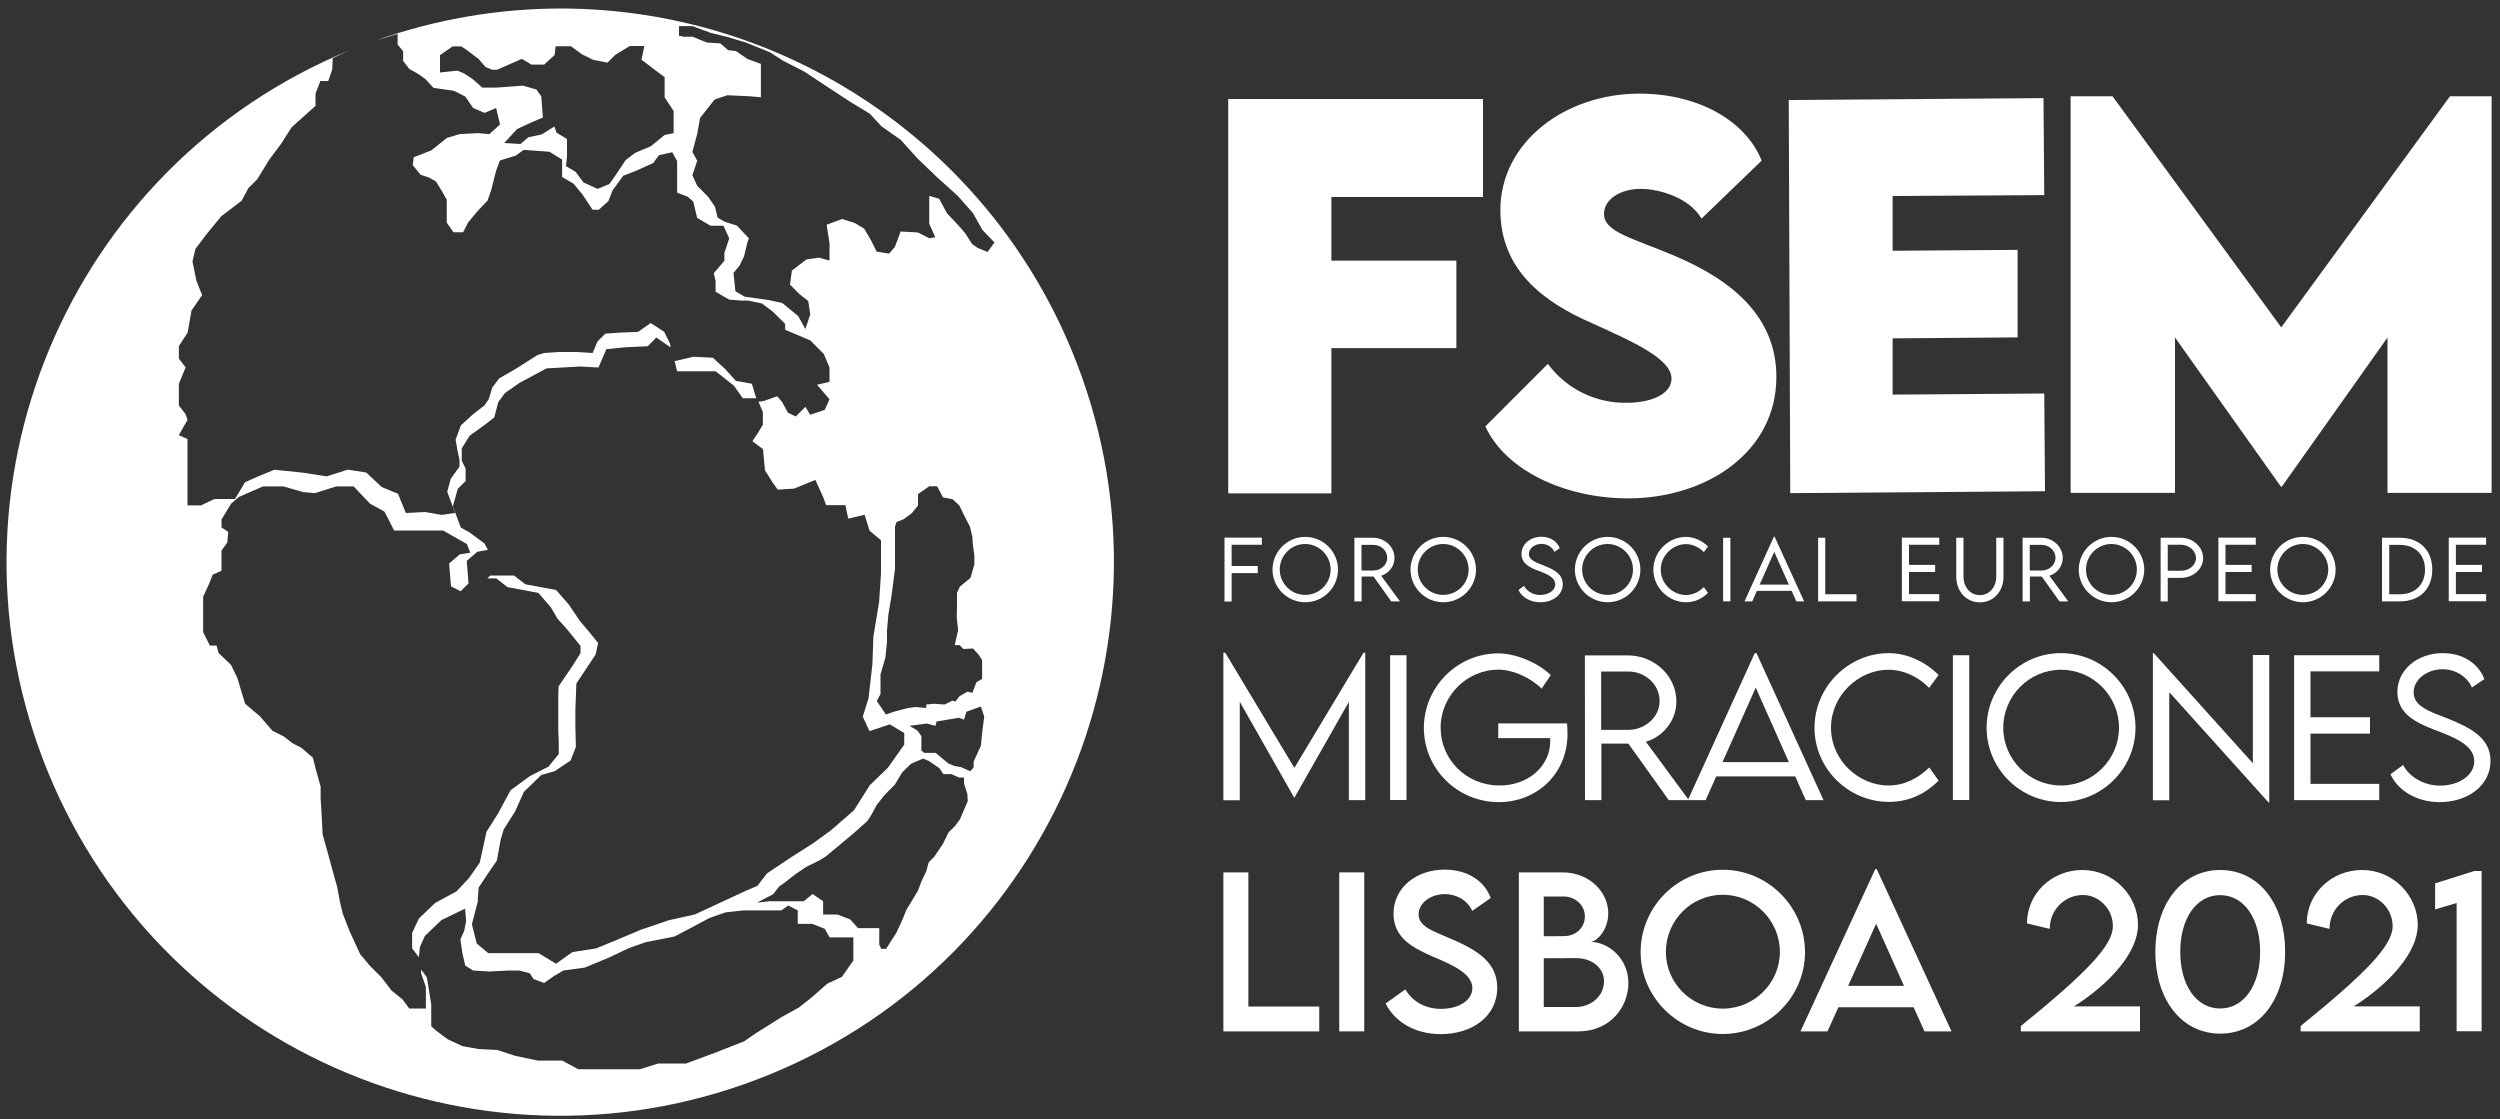 <?xml version="1.0" encoding="utf-8"?>
<!-- Generator: Adobe Illustrator 24.1.0, SVG Export Plug-In . SVG Version: 6.00 Build 0)  -->
<svg version="1.1" id="Layer_1" xmlns="http://www.w3.org/2000/svg" xmlns:xlink="http://www.w3.org/1999/xlink" x="0px" y="0px"
	 viewBox="0 0 200 89.54" style="enable-background:new 0 0 200 89.54;" xml:space="preserve">
<rect x="0" y="0" width="200" height="89.54" fill="#333333" stroke="none"/>
<style type="text/css">
	.st0{fill:#FFFFFF;}
	.st1{enable-background:new    ;}
</style>
<g id="M">
	<path class="st0" d="M199.33,7.7v31.73H191V27l-8.46,11.94h-0.06L174,27v12.43h-8.35V7.7H169l13.5,18.49L196,7.7H199.33z"/>
</g>
<g id="E">
	<path class="st0" d="M151.41,15.68v4.38l10-0.07v7l-10,0.08v4.5l12.13-0.09l0.06,7.82l-20.38,0.15L143.1,8l20.38-0.15l0.06,7.76
		L151.41,15.68z"/>
</g>
<g id="S">
	<path class="st0" d="M118.83,34.11l5-5c1.49,2.02,3.87,3.18,6.38,3.11c1.77,0,3.51-0.65,3.51-1.93c0-1.62-3.22-3-6.3-4.41
		c-4-1.72-7.39-4.33-7.39-9.07c0-5.44,5.17-9.32,11.13-9.32c4.8,0,8.55,2.26,9.77,5.36l-4.81,4.64c-0.94-1.66-3.36-2.38-4.86-2.38
		c-1.71,0-2.94,0.88-2.94,2c0,1.45,2.22,1.91,5.61,3.34c4.92,2.07,8.18,5.07,8.18,9.71c0,6-5.58,9.71-11.88,9.71
		C125.11,39.86,120.41,37.58,118.83,34.11z"/>
</g>
<g id="F">
	<path class="st0" d="M106.51,15.76v5.09h10v7h-10v11.62h-8.25V7.92h20.38v7.84H106.51z"/>
</g>
<g class="st1">
	<path class="st0" d="M105.54,80.52v1.99h-7.67V69.79h2v10.73C99.87,80.52,105.54,80.52,105.54,80.52z"/>
	<path class="st0" d="M107.14,69.79h2v12.72h-2V69.79z"/>
	<path class="st0" d="M110.85,80.28l1.58-1.13c0.57,0.99,1.62,1.56,2.85,1.56c1.43,0,2.51-0.69,2.51-1.66
		c0-1.18-1.67-1.89-3.16-2.52c-1.49-0.66-3.15-1.44-3.15-3.43c0-2.08,1.81-3.53,4.09-3.53c1.81,0,3.17,0.88,3.69,2.27l-1.48,1.03
		c-0.39-0.86-1.27-1.34-2.19-1.34c-1.17,0-2.1,0.73-2.1,1.62c0,0.99,1.18,1.35,2.72,2.01c2.01,0.88,3.57,1.85,3.57,3.86
		c0,2.26-1.96,3.71-4.54,3.71C113.17,82.72,111.58,81.74,110.85,80.28z"/>
	<path class="st0" d="M130.27,78.64c0,1.95-1.48,3.87-4,3.87h-4.76V69.79h3.47c2.19,0,3.68,1.58,3.68,3.27
		c0,1.37-0.95,2.29-1.43,2.29C128.66,75.35,130.27,76.66,130.27,78.64z M123.5,71.73v3.17l1.58-0.01c0.99,0.01,1.71-0.67,1.71-1.58
		s-0.79-1.59-1.69-1.59h-1.6V71.73z M128.32,78.5c0-0.96-0.82-1.85-2.26-1.85l-2.56,0.01v3.9h2.59
		C127.23,80.56,128.32,79.73,128.32,78.5z"/>
</g>
<g class="st1">
	<path class="st0" d="M131.25,76.17c0-3.63,2.95-6.59,6.57-6.59c3.61,0,6.58,2.97,6.58,6.59c0,3.6-2.97,6.55-6.59,6.55
		C134.21,82.71,131.25,79.76,131.25,76.17z M142.39,76.15c0-2.52-2.06-4.57-4.57-4.57s-4.55,2.05-4.55,4.57
		c0,2.5,2.04,4.54,4.55,4.54S142.39,78.65,142.39,76.15z"/>
</g>
<g class="st1">
	<path class="st0" d="M153.09,80.58h-6.02l-0.87,1.93h-2.16l5.98-12.98h0.12l5.98,12.98h-2.16L153.09,80.58z M152.32,78.87
		l-2.23-4.97l-2.24,4.97H152.32z"/>
	<path class="st0" d="M171.2,80.52v1.99h-9.53v-0.43c5.23-4.24,7.36-6.44,7.36-7.98c0-1.44-1.17-2.5-2.38-2.5
		c-1.48,0-2.67,1.18-2.67,2.71l-1.82-0.44c0-2.39,1.98-4.27,4.43-4.27c2.49,0,4.45,2.05,4.45,4.39c0,2.2-2.24,4.69-5.12,6.52h5.28
		V80.52z"/>
	<path class="st0" d="M172.43,76.15c0-3.83,2.1-6.55,5.19-6.55s5.19,2.71,5.19,6.55c0,3.83-2.1,6.54-5.19,6.54
		S172.43,79.98,172.43,76.15z M180.81,76.15c0-2.66-1.28-4.54-3.2-4.54s-3.19,1.89-3.19,4.54s1.27,4.53,3.19,4.53
		S180.81,78.8,180.81,76.15z"/>
	<path class="st0" d="M193.58,80.52v1.99h-9.53v-0.43c5.23-4.24,7.36-6.44,7.36-7.98c0-1.44-1.17-2.5-2.38-2.5
		c-1.48,0-2.67,1.18-2.67,2.71l-1.82-0.44c0-2.39,1.98-4.27,4.43-4.27c2.49,0,4.45,2.05,4.45,4.39c0,2.2-2.24,4.69-5.12,6.52h5.28
		V80.52z"/>
	<path class="st0" d="M198.53,69.67V82.5h-2V72.24l-1.72,0.51v-2.08l3.13-0.99h0.59V69.67z"/>
</g>
<g class="st1">
	<path class="st0" d="M109.22,52.21v11.8h-1.31v-7.86l-4.36,7.67h-0.01l-4.36-7.68v7.88h-1.31v-11.8h0.15l5.53,9.21l5.53-9.21
		L109.22,52.21L109.22,52.21z"/>
	<path class="st0" d="M111.21,52.42h1.31V64h-1.31V52.42z"/>
	<path class="st0" d="M125.4,58.7c0,3.25-2.5,5.47-5.49,5.47c-3.33,0-6-2.67-6-5.94s2.68-5.96,5.95-5.96
		c1.42,0.01,3.16,0.73,4.2,1.74l-0.73,1.08c-0.9-0.89-2.31-1.52-3.47-1.52c-2.44,0-4.61,2.03-4.61,4.65c0,2.54,2.05,4.62,4.72,4.62
		c2.26,0,4.05-1.52,4.05-3.56c0-0.09,0-0.17-0.01-0.23h-4.15v-1.18h5.5C125.38,58.06,125.4,58.37,125.4,58.7z"/>
	<path class="st0" d="M133.5,64.01l-3.23-4.52h-2.16v4.52h-1.31l-0.01-11.58h3.42c2.15,0,3.9,1.65,3.9,3.69
		c0,1.5-1.03,2.8-2.44,3.22l3.44,4.67H133.5z M130.25,58.39c1.38,0,2.52-1.05,2.52-2.3c0-1.34-1.15-2.37-2.52-2.37h-2.16v4.67
		H130.25z"/>
</g>
<g class="st1">
	<path class="st0" d="M143.62,62.11h-6.32l-0.85,1.9h-1.42l5.35-11.76h0.14l5.36,11.76h-1.42L143.62,62.11z M143.11,60.97
		l-2.65-5.96l-2.66,5.96H143.11z"/>
</g>
<g class="st1">
	<path class="st0" d="M145.16,58.22c0-3.26,2.7-5.97,5.95-5.97c1.49,0.01,2.93,0.7,3.98,1.75l-0.76,1.03
		c-0.83-0.86-2-1.45-3.27-1.45c-2.33,0-4.58,2.01-4.58,4.64c0,2.62,2.23,4.62,4.6,4.62c1.31,0,2.42-0.62,3.26-1.44l0.75,1.05
		c-0.96,0.96-2.26,1.7-3.97,1.7C147.9,64.16,145.16,61.51,145.16,58.22z"/>
	<path class="st0" d="M156.23,52.42h1.31V64h-1.31V52.42z"/>
	<path class="st0" d="M158.93,58.22c0-3.29,2.68-5.97,5.95-5.97c3.28,0,5.96,2.68,5.96,5.97c0,3.26-2.68,5.94-5.97,5.94
		C161.61,64.16,158.93,61.49,158.93,58.22z M169.52,58.22c0-2.55-2.08-4.64-4.64-4.64c-2.54,0-4.62,2.09-4.62,4.64
		c0,2.54,2.08,4.62,4.62,4.62C167.43,62.84,169.52,60.76,169.52,58.22z"/>
	<path class="st0" d="M181.54,52.4v11.79h-0.06l-7.94-8.82v8.65h-1.31V52.25h0.07l7.93,8.81V52.4H181.54z"/>
	<path class="st0" d="M184.84,53.71v3.67h4.76v1.31h-4.76v4.02h5.5v1.3h-6.81V52.42h6.81v1.29H184.84z"/>
	<path class="st0" d="M191.24,61.94l1.01-0.74c0.52,0.99,1.71,1.65,2.94,1.65c1.52,0,2.75-0.82,2.75-1.96c0-1.3-1.66-1.93-3.14-2.49
		c-1.42-0.55-3.01-1.25-3.01-3.04c0-1.78,1.6-3.11,3.64-3.11c1.72,0,2.89,0.94,3.32,2.08l-1,0.67c-0.37-0.87-1.31-1.46-2.35-1.46
		c-1.24,0-2.31,0.82-2.31,1.85c0,1.12,1.27,1.53,2.77,2.11c1.74,0.71,3.38,1.51,3.38,3.37c0,2-1.85,3.3-4.07,3.3
		C193.27,64.17,191.79,63.18,191.24,61.94z"/>
</g>
<g class="st1">
	<path class="st0" d="M98.53,43.58v1.7h2.09v0.57h-2.09v2.27h-0.57v-5.11h2.99v0.57H98.53z"/>
</g>
<g class="st1">
	<path class="st0" d="M101.8,45.57c0-1.44,1.18-2.62,2.62-2.62s2.62,1.18,2.62,2.62s-1.18,2.61-2.62,2.61S101.8,47,101.8,45.57z
		 M106.45,45.56c0-1.12-0.92-2.04-2.04-2.04s-2.03,0.92-2.03,2.04c0,1.12,0.91,2.03,2.03,2.03
		C105.54,47.6,106.45,46.68,106.45,45.56z"/>
	<path class="st0" d="M111.3,48.11l-1.42-1.99h-0.95v1.99h-0.58v-5.09h1.5c0.94,0,1.71,0.73,1.71,1.62c0,0.66-0.45,1.23-1.07,1.42
		l1.51,2.05C112,48.11,111.3,48.11,111.3,48.11z M109.87,45.64c0.61,0,1.11-0.46,1.11-1.01c0-0.59-0.5-1.04-1.11-1.04h-0.95v2.05
		H109.87z"/>
	<path class="st0" d="M112.84,45.57c0-1.44,1.18-2.62,2.62-2.62s2.62,1.18,2.62,2.62s-1.18,2.61-2.62,2.61S112.84,47,112.84,45.57z
		 M117.49,45.56c0-1.12-0.92-2.04-2.04-2.04s-2.03,0.92-2.03,2.04c0,1.12,0.91,2.03,2.03,2.03
		C116.58,47.6,117.49,46.68,117.49,45.56z"/>
	<path class="st0" d="M121.48,47.2l0.44-0.33c0.23,0.44,0.75,0.73,1.29,0.73c0.67,0,1.21-0.36,1.21-0.86c0-0.57-0.73-0.85-1.38-1.09
		c-0.63-0.24-1.32-0.55-1.32-1.34c0-0.78,0.7-1.37,1.6-1.37c0.75,0,1.27,0.41,1.46,0.92l-0.43,0.29c-0.16-0.38-0.57-0.64-1.03-0.64
		c-0.55,0-1.01,0.36-1.01,0.81c0,0.49,0.56,0.67,1.22,0.93c0.76,0.31,1.49,0.66,1.49,1.48c0,0.88-0.81,1.45-1.79,1.45
		C122.37,48.18,121.72,47.74,121.48,47.2z"/>
	<path class="st0" d="M125.99,45.57c0-1.44,1.18-2.62,2.62-2.62s2.62,1.18,2.62,2.62s-1.18,2.61-2.62,2.61S125.99,47,125.99,45.57z
		 M130.64,45.56c0-1.12-0.92-2.04-2.04-2.04c-1.12,0-2.03,0.92-2.03,2.04c0,1.12,0.91,2.03,2.03,2.03
		C129.73,47.6,130.64,46.68,130.64,45.56z"/>
	<path class="st0" d="M132.27,45.57c0-1.43,1.19-2.62,2.62-2.62c0.65,0.01,1.29,0.31,1.75,0.77l-0.33,0.45
		c-0.37-0.38-0.88-0.64-1.44-0.64c-1.02,0-2.01,0.88-2.01,2.04c0,1.15,0.98,2.03,2.02,2.03c0.57,0,1.06-0.27,1.43-0.63l0.33,0.46
		c-0.42,0.42-1,0.75-1.75,0.75C133.48,48.18,132.27,47.01,132.27,45.57z"/>
	<path class="st0" d="M137.85,43.02h0.58v5.09h-0.58V43.02z"/>
	<path class="st0" d="M143.33,47.27h-2.78l-0.37,0.84h-0.62l2.35-5.17h0.06l2.36,5.17h-0.62L143.33,47.27z M143.11,46.77l-1.17-2.62
		l-1.17,2.62H143.11z"/>
	<path class="st0" d="M148.52,47.54v0.57h-3.07v-5.09h0.57v4.52H148.52z"/>
	<path class="st0" d="M152.72,43.58v1.61h2.09v0.57h-2.09v1.77h2.42v0.57h-2.99v-5.09h2.99v0.57H152.72z"/>
	<path class="st0" d="M156.5,46.13v-3.11h0.58v3.11c0,0.86,0.56,1.48,1.31,1.48s1.31-0.63,1.31-1.48v-3.11h0.58v3.11
		c0,1.19-0.8,2.06-1.89,2.06C157.31,48.19,156.5,47.32,156.5,46.13z"/>
	<path class="st0" d="M164.76,48.11l-1.42-1.99h-0.95v1.99h-0.58v-5.09h1.5c0.94,0,1.71,0.73,1.71,1.62c0,0.66-0.45,1.23-1.07,1.42
		l1.51,2.05C165.46,48.11,164.76,48.11,164.76,48.11z M163.33,45.64c0.61,0,1.11-0.46,1.11-1.01c0-0.59-0.5-1.04-1.11-1.04h-0.95
		v2.05H163.33z"/>
	<path class="st0" d="M166.3,45.57c0-1.44,1.18-2.62,2.62-2.62s2.62,1.18,2.62,2.62s-1.18,2.61-2.62,2.61S166.3,47,166.3,45.57z
		 M170.95,45.56c0-1.12-0.92-2.04-2.04-2.04s-2.03,0.92-2.03,2.04c0,1.12,0.91,2.03,2.03,2.03
		C170.04,47.6,170.95,46.68,170.95,45.56z"/>
	<path class="st0" d="M172.85,43.02h1.61c0.99,0,1.79,0.74,1.79,1.64c0,0.87-0.81,1.57-1.79,1.57h-1.04v1.88h-0.57V43.02z
		 M175.68,44.65c0-0.59-0.55-1.07-1.22-1.07h-1.04v2.08h1.04C175.13,45.67,175.68,45.21,175.68,44.65z"/>
	<path class="st0" d="M178.04,43.58v1.61h2.09v0.57h-2.09v1.77h2.42v0.57h-2.99v-5.09h2.99v0.57H178.04z"/>
	<path class="st0" d="M181.61,45.57c0-1.44,1.18-2.62,2.62-2.62s2.62,1.18,2.62,2.62s-1.18,2.61-2.62,2.61S181.61,47,181.61,45.57z
		 M186.26,45.56c0-1.12-0.92-2.04-2.04-2.04s-2.03,0.92-2.03,2.04c0,1.12,0.91,2.03,2.03,2.03
		C185.35,47.6,186.26,46.68,186.26,45.56z"/>
	<path class="st0" d="M194.58,45.57c0,1.56-1.01,2.54-2.6,2.54h-1.42v-5.09h1.42C193.57,43.02,194.58,44.01,194.58,45.57z
		 M194,45.57c0-1.2-0.79-1.98-2.02-1.98h-0.84v3.95h0.85C193.22,47.54,194,46.76,194,45.57z"/>
	<path class="st0" d="M196.47,43.58v1.61h2.09v0.57h-2.09v1.77h2.42v0.57h-2.99v-5.09h2.99v0.57H196.47z"/>
</g>
<path class="st0" d="M44.91,0.68c-5.07,0-10.1,0.87-14.88,2.57l1.78-0.54v0.85l0.44,0.54v0.77l0.48,0.63l0.78,0.45l0.54,0.39
	l0.63,0.69l1.62,0.23l0.92,0.46l0.63,0.92l0.92,0.39l0.92-0.39l0.31,1.32l-0.85,0.77l-0.92-0.08l-1.47,0.08l-1,0.3l-1.27,1.01
	l-1.39,0.54l-0.08,0.63l0.63,0.77l0.69,0.23l0.54,0.31l0.47,0.77l0.39,0.69v1.83l0.54,0.77h0.77l0.39-0.77l0.77-0.93L39,16.05
	l0.29-0.82l0.39-1.54l0.31-0.85l1.27-0.39l0.63-0.46l2.07,0.15l1.01,0.63v1.39l0.92,0.54l0.7,0.85l0.82,1.23h0.49l0.77-0.69
	l0.34-0.87l0.85-1.16l1.01-0.39l1.39-0.63l0.46-0.63l1.06-0.23l0.39,0.7v2.53L55,15.73l0.46,0.39l0.31,1.31l1.08,0.63h1.03
	l0.46,1.01l-0.39,1.16v0.63l-0.85,1l0.15,0.63v0.85l1.08,0.63l1,0.08h0.54l1.08,0.23l0.85,0.63l1.01,1v0.47l2.01,0.85l1.08,1.08
	l0.46,1.08v1.16l-1,0.23l1,1.16l-0.38,0.85l-1.16,0.39l-0.39-0.63l-0.77,0.77l-0.63-0.31l-0.46-0.85l-0.39-0.46l-1.08,0.38
	l-0.42,0.06l0.35,0.83v1l-0.42,0.7l-0.42,0.63l0.85,0.63l0.16,1.7l0.63,1l0.39,0.54l1.31-0.08l1.7-0.7l0.63,1.39l0.23,0.63h1.54
	l0.23,1.08l1.31-0.31l0.39,1.27l0.92,0.77v2.62l-0.15,2.32l-0.46,2.78l-0.08,2.23l-0.31,2.7l-0.46,1.46l0.54,1.16l1.62-0.54
	l1.16,0.69v0.93l-1.31,1.85l-1.44,1.39l-1.27,2.01l-1.85,1.61l-1.39,1.01l-1.82,1.16l-1.9,1.27l-0.77,1l-0.92,0.39l-4.09,1.9
	l-2.08,0.46l-2.26,0.77l-2.01,0.85l-1.54,0.63l-1.9,0.3l-1.31,0.93l-1.39-0.85h-4.03l-0.92-0.77l-0.39-1.54l0.46-1.77l0.08-1.16
	l0.77-1.16l0.69-1.01l0.31-1.7l0.23-0.77l0.92-1.46l0.7-1.56L43.3,62l1.08-0.31l1.27-0.85l0.42-1.08l-0.04-1.62v-1.38l0.08-2.08
	l1.54-2.32l0.2-0.92l-0.68-0.84l-0.79-0.94l-0.88-1.3l-1.01-1.16l-2.47-0.46l-0.9-0.7h-1.9l-0.23,0.23h0.71l0.9,0.7l2.47,0.46
	l1,1.16l0.54,0.92l0.7,0.77l1.13,1.39v0.58l-0.63,1.01l-0.63,0.92l-0.49,0.73l-0.03,0.77v0.93v1.77l0.04,0.92v1.02l-0.82,1.01
	l-1.51,0.77l-1.53,1.13l-0.99,1.84l-0.93,1.47l-0.54,2.47l-0.89,1.27l-0.97,1.03l-1.7,0.92l-1.31,1.25l-0.54,1.16v1.23l0.54,0.71
	l0.08-0.82l0.4-0.88l1.32-1.27l1.9-0.92l0.08,1l-0.15,0.77l-0.31,0.7l0.16,1.08l0.23,1.01l0.63,0.39l1.31,0.08l1.54-0.08h0.85
	l0.83,0.22l0.3,0.46l0.85,0.32l0.76-0.54l0.78-0.46l1.7-0.23l1.94-0.8l1.62-0.77l1.31-0.46l2.32-0.46l1.47-0.77l1.3-0.7l1.31-0.46
	l1.47-0.16h3l0.54-0.39l0.77,0.39v1.08h1.16l1,0.39l0.39,0.69h1.9v1.85l-0.92,1.31l-1.16,0.54l-1.31,1.15l-0.97,0.76l-1.39,0.77
	l-2.08,1.31l-0.92,0.63l-2.16,0.85l-2.47,0.92h-2.23l-1.47,0.46h-4.93l-1.27-0.69h-1.95l-1.85-0.39l-1.39-0.46l-1.54-0.08
	l-1.27-0.23l-1.16-0.54l-0.93-0.69L34.5,82.1v-1.74l-0.35-2.17l-0.46-0.63v0.31l0.38,1.08v1.73h-1.33l-0.54-0.73l-0.87-0.7
	l-0.83-1.08l-0.92-0.92l-0.77-0.92l-0.85-1.85l-0.54-1.39l-0.22-0.92l-0.23-1.23l-0.39-1.39l-0.46-1.7l-0.31-1.08l-0.08-1.62
	l-0.08-1.27v-0.96l-0.39-1.39l-0.23-0.92l-0.46-0.39l-0.46-0.4l-0.71-0.36l-0.69-0.54l-0.92-0.46l-1-1.16l-1.18-1l-0.63-2.08
	l-0.5-1.03l-1-0.96l-0.15-0.58h-0.54l-0.54-1.08v-2.83l0.46-1l0.31-0.77l0.7-0.31v-1.62l0.46-0.63l0.08-0.85l-0.54-0.37v-0.63
	l0.77-1.27l0.63-0.54l1.93-0.84h1.61l1.61,0.46l0.93,0.08l1.7-0.54h1.39l1.32,1.39l1.15,0.63l0.77,1.51h3.92l1.9,1.08l0.27,0.7
	l-0.84,0.13l-0.85,0.73l0.15,1.83l0.77,0.39l0.63-0.63l0,0l-0.14-1.8l0.85-0.73l0.84-0.15l-0.27-0.51l-1.2-0.89l-0.7-0.39l-0.63-1.7
	l0.39-1.39l0.63-0.63v-0.99l-0.31-0.63v-0.99l0.63-1.01l1.27-0.92l0.7-0.54l0.32-1.23l0.54-0.73l1.16-0.81l2.16-1.16l2.7-0.15
	l1.46,0.08l0.63-1.47l1.54-0.15l1.77-0.08L52.5,27l1.15,0.79l-0.06-0.33l-0.46-0.92l-1.08-0.7l-1,0.71l-1.47,0.06l-1.15,0.08
	l-0.63,0.63l-0.2,0.47l-0.19,0.45l-1.27-0.08h-1.44l-1.15,0.08l-0.53,0.15l-1.7,1.08l-1.4,0.81l-0.54,0.73l-0.28,0.92l-0.34,0.5
	l-0.88,0.68l-1.01,0.92l-0.42,1.14l0.14,0.82l0.17,0.8v0.54l-0.7,0.97l-0.28,1.04l0.63,1.7l-1.08,0.15l-1.32-0.23l-1.54,0.08
	l-0.63-1.54l-1.31-0.54l-1.23-1.16l-1.47-0.23l-1.7,0.54l-1.93-0.3l-2.26-0.23l-1.31,0.54l-1.03,0.46l-0.8,1.34h-1.64l-1.08,0.51H15
	v-5.31l-0.7-0.31l0.7-1.21l-0.15-0.46l-0.54-0.7V30.7l0.54-1.31l-0.54-0.7v-1l0.7-1.08l0.31-1.77l0.85-1.23l-0.46-1.16l-0.31-1.53
	l0.23-1l0.93-1.23l1.15-1.4l1.62-1.23l0.54-1.01l0.7-0.7l1-1.62l0.92-1.23l0.85-1.33l1.9-1.7V7.49l0.39-1.01h0.63l0.32-0.92
	l0.04-0.91l1.35-0.63C5.33,13.34-5.44,39.22,3.87,61.84s35.2,33.39,57.82,24.07s33.39-35.2,24.07-57.82
	C78.94,11.53,62.81,0.72,44.91,0.68z M53.89,10.65l-0.72,0.15l-1.09,0.89l-1.27,0.54l-0.76,0.58l-0.77,1.16l-0.53,0.75l-0.94,0.39
	l-1.13-0.51l-0.63-0.85l-0.77-0.46l0.08-0.77v-1.4l-0.84-0.51l-0.17-0.49l-1,0.63l-1.08,0.23l-0.63,0.54l-1.3-0.08l1.02-1.11
	l1.15-0.54l0.92-0.39L43.3,7.7l-0.39-0.54l-1.08-0.31l-1.04,0.08l-1.12,0.08h-1.09l-0.75-0.67l-0.7-0.46l-0.54-0.23L35.2,5.8V4.41
	l1.01-0.7h0.69l0.47,0.31l0.92,0.7l0.54,0.63l0.54,0.23h0.39l1.99-0.87l0.77,0.46h1.01l0.84-0.77l0.08-0.7h1.23l0.85,0.63l0.91,0.45
	l1.16,0.23l0.63-0.63l1.15-0.7h1.17l-0.23,1.09l1,0.77l0.85,0.63v1.62l0.72,1.09V10.65z M71.6,56.91l-0.73,0.25l-0.73-1.09l0.3-0.54
	v-1.58l0.39-1.34l0.13-1.27v-0.9l0.11-1.27l0.24-1.44l0.16-1.2l0.13-1.04v-3.35l0.12-0.38l0.58-0.23l0.63-0.46l0.51-0.63v-0.91
	l0.9-0.63h0.63l0.47,0.89l0.77,0.15l0.54,0.5l0.39,0.81l0.46,0.89l0.19,0.81l0.04,0.63l0.12,0.84v0.73l-0.31,1.08l-0.85,0.7
	l-0.23,0.5v0.93l-0.02,1.05l0.11,1l-0.27,1.2h0.39l0.3,0.31l0.77-0.04l0.42,0.46l0.31,0.46v1.51l-0.46,0.27l-0.32,0.85l-0.39-0.1
	l-0.63,0.36l-0.35,0.44l-0.22-0.08l-0.63,0.31l-0.84-0.06l-0.63,0.06v0.28l-0.86-0.08l-0.63,0.09L71.6,56.91z M77.42,64.09l-0.3,0.7
	l-0.31,0.73l-0.39,0.54l-0.54,0.54l-0.45,0.92l-0.71,1.04l-0.42,0.42l-0.2,0.73l-0.39,0.81l-0.27,0.73l-0.93,1.54l-0.31,0.77
	l-0.5,1.08l-0.35,0.54l-0.46,0.73h-0.39l-0.16-0.35v-1.31h-1.7l-0.63-0.7l-0.63-0.24l-0.37-0.15h-1.16V72.1l-0.85-0.58l-0.7,0.58
	h-2.75l-0.99,0.11l1.3-0.68l0.45-0.59l0.51-0.37l0.81-0.63l0.85-0.58l0.96-0.47l0.58-0.34l1.35-1.12l0.92-0.77l1.08-0.96l0.31-0.46
	l0.46-0.85l0.67-0.84l0.77-0.77l0.58-0.97l0.71-0.7l0.52-0.23l0.46-0.19l0.46,0.19l0.85,0.58l0.31,0.47h0.63l0.63,0.27h0.39v0.48
	l0.27,0.85L77.42,64.09z M78.6,58.39l-0.13,1.27l-0.58,1.27v0.46l-0.27,0.31l-0.74-0.33l-0.53-0.09l-0.48-0.2l-1.02-0.85h-0.92
	l-0.22-0.19v-1.16l-0.32-0.44l-0.63-0.37l1.39-0.19l0.69,0.19l0.08-0.35l1.78-0.3l0.42,0.15l0.19-0.63l1.16-0.42l0.27,0.81
	L78.6,58.39z M78.23,19.84l-0.46-0.31l-0.54-0.85l-0.46-0.54l-1.01-1.08l-0.63-1.16l-0.79-0.23v2.23l0.48,1.08l-0.48,0.08l-0.9-0.46
	l-1.39-0.08l-0.46,1.23l-0.46,0.54l-1-0.16l-0.46-0.92l-0.54-0.92l-0.77-0.46l-1-0.31l-1.23,0.46l0.23,1.47v1.39l-0.85-0.23l-1,0.15
	l-1.16,0.89l-0.15,1.12l0.77,0.77l0.69,0.54l0.16,1.08l-0.39,1.16l-0.58-1.04l-1.27-1.04L61.49,24l-1.9-0.26l-0.76-0.44l-0.15-1.47
	l0.47-0.56l0.37-0.75l0.28-1.15l0.11-0.31l-0.97-1.02l-0.94-0.29l-0.59-0.34l-0.22-0.89l-0.56-0.8l-0.85-0.85l-0.39-0.85l0.39-1.16
	l-0.39-0.7l0.39-1.46l0.23-1.27l1.16-1.47l1.01-0.34l1.77,0.08l0.92,0.08V5.11L59.8,4.72l-0.92-0.63l-0.63-0.08l-0.63-0.54
	L56.54,3.4l-1.13-0.46h-0.7l-0.39-0.08V2.09h1.08l1.46,0.54l1.27,0.31l1.54,0.46l1.9,0.77l1.08,0.69l1.7,0.87l1.63,1.08l2,1.31
	l1.61,0.98l0.92,1l1.54,1.08l1.39,1.54l1.54,1.47l1.63,1.47l1.23,1.39l0.75,1.34l0.97,1.01L79,20.16L78.23,19.84z"/>
<path class="st0" d="M29.34,3.5l0.46-0.17L29.34,3.5z"/>
<polygon class="st0" points="57.25,29.7 58.72,30.86 59.42,31.86 60.5,31.86 60.15,30.7 58.87,30.47 58.03,29.54 57.03,28.62 
	55.48,28.54 53.97,28.89 54.17,29.7 55.94,29.7 "/>
</svg>
